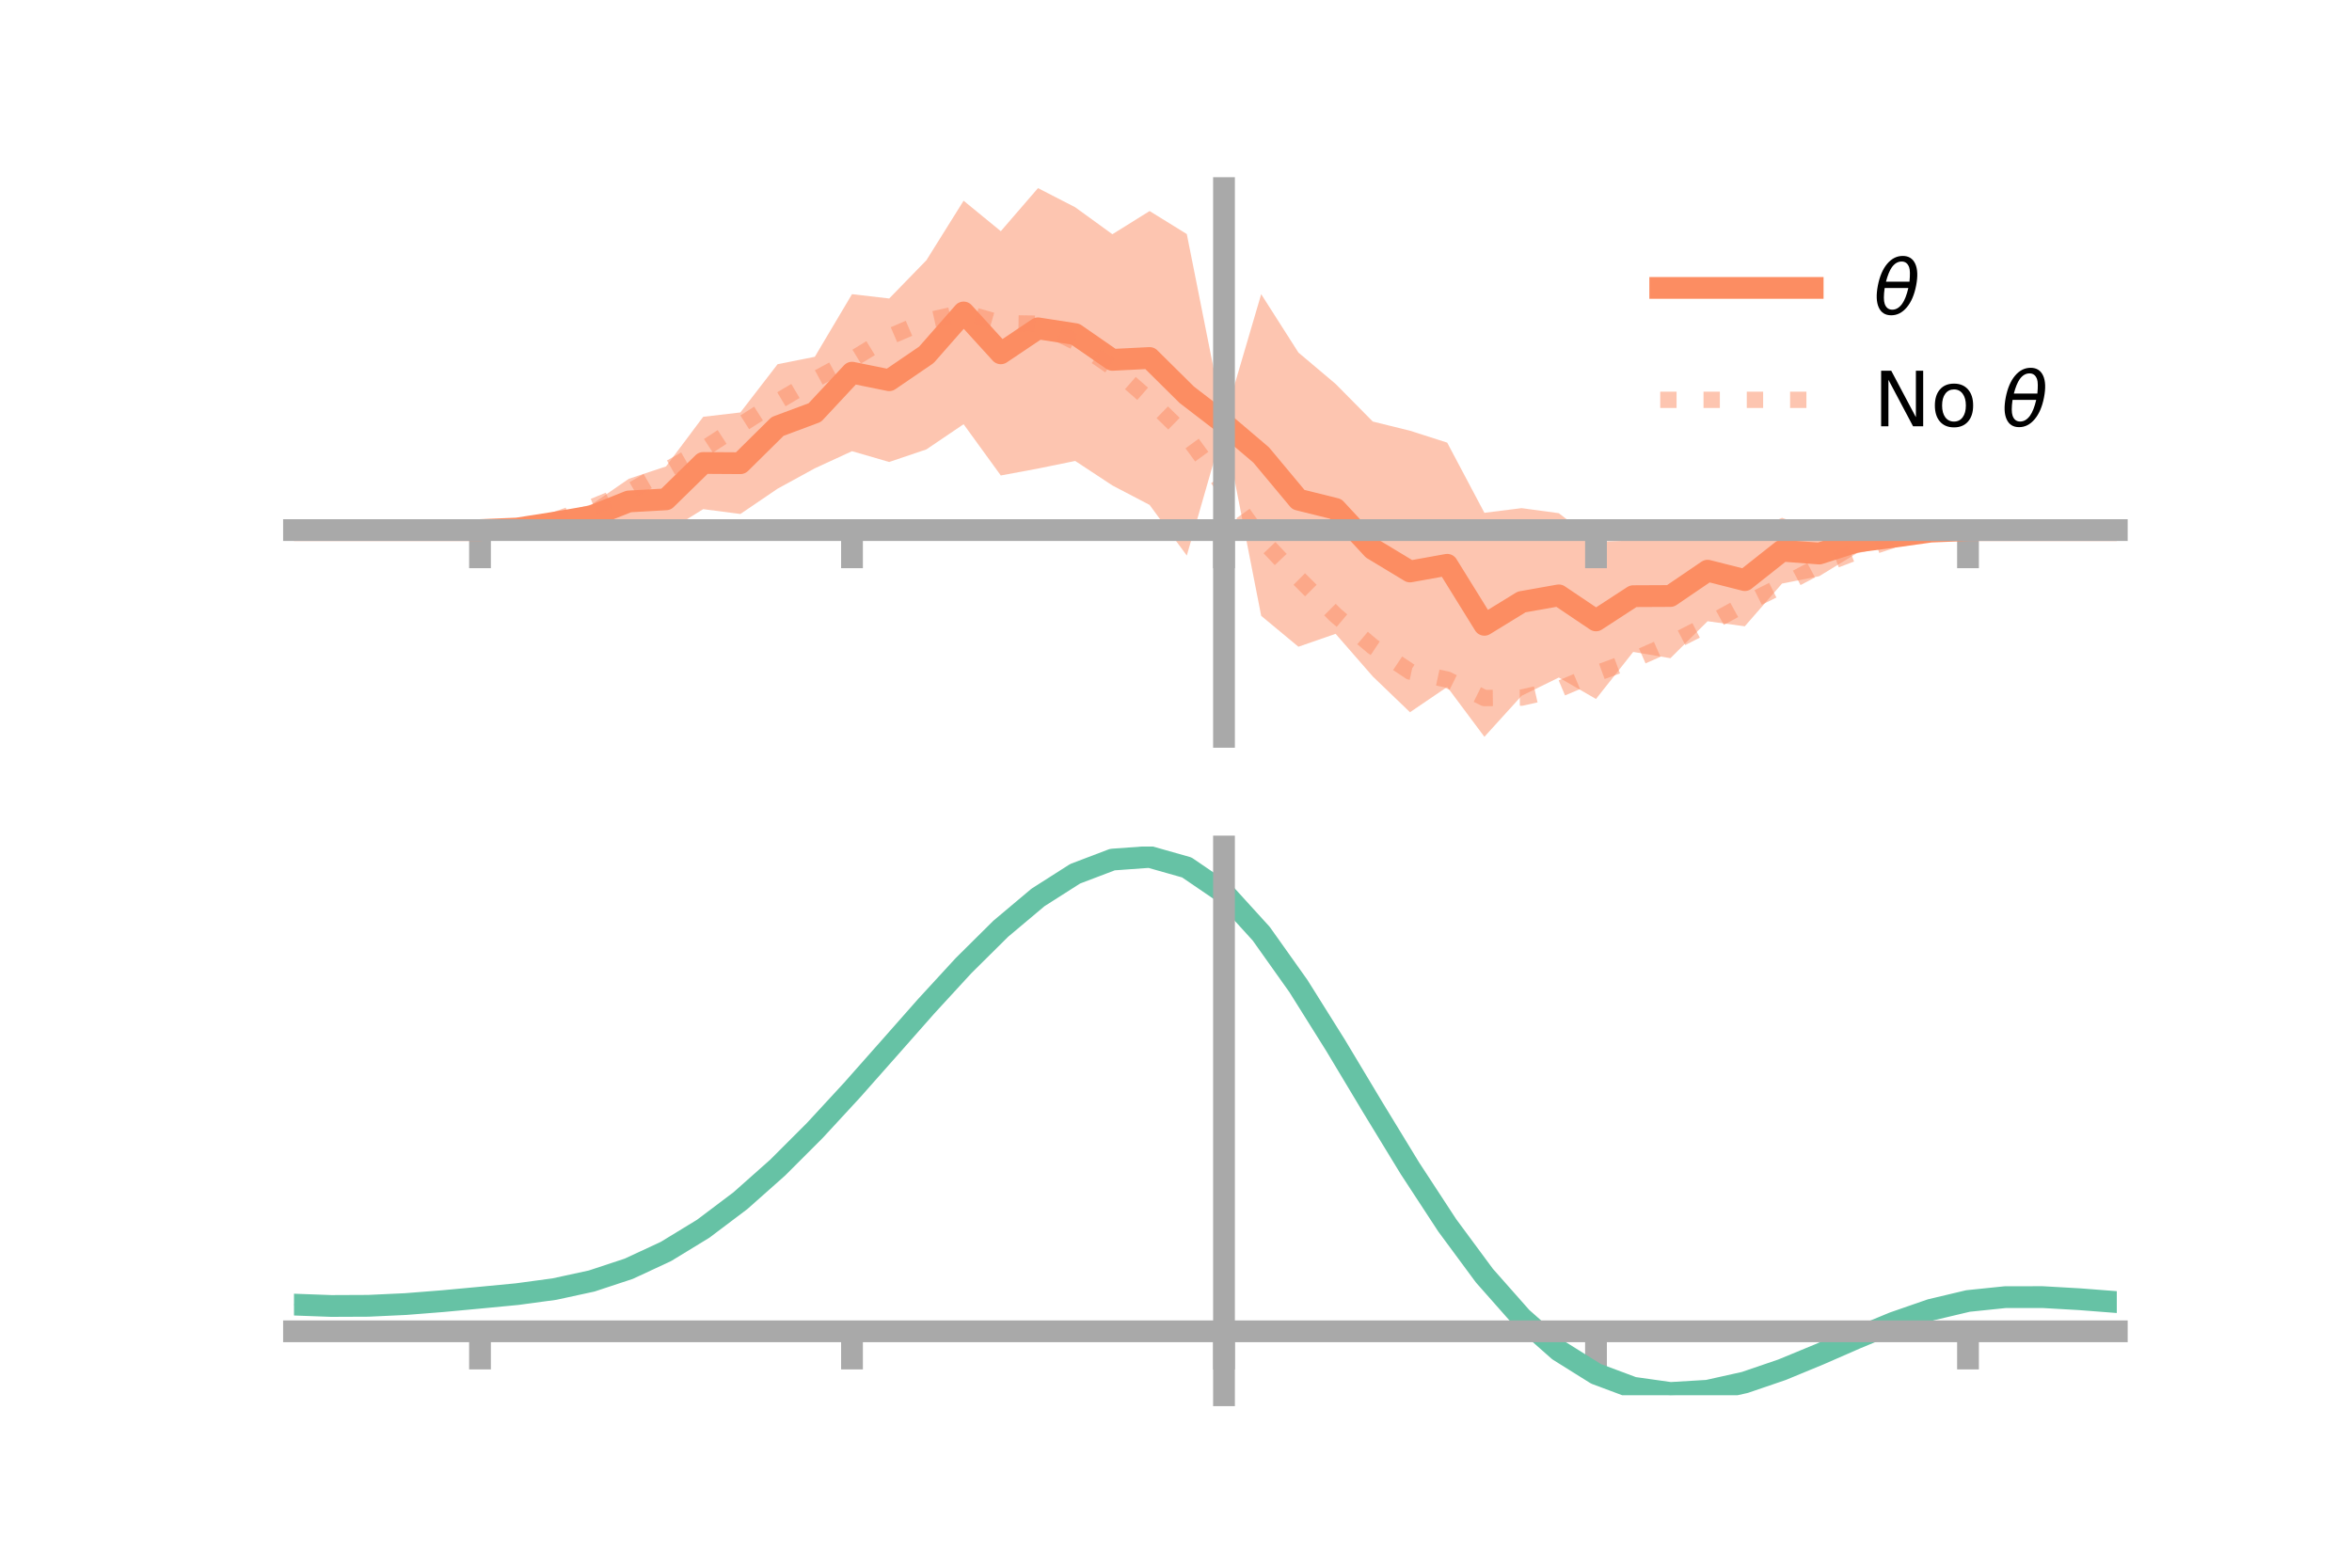 <?xml version="1.0" encoding="utf-8" standalone="no"?>
<!DOCTYPE svg PUBLIC "-//W3C//DTD SVG 1.1//EN"
  "http://www.w3.org/Graphics/SVG/1.1/DTD/svg11.dtd">
<!-- Created with matplotlib (https://matplotlib.org/) -->
<svg height="144pt" version="1.1" viewBox="0 0 216 144" width="216pt" xmlns="http://www.w3.org/2000/svg" xmlns:xlink="http://www.w3.org/1999/xlink">
 <defs>
  <style type="text/css">*{stroke-linecap:butt;stroke-linejoin:round;}</style>
 </defs>
 <g id="figure_1">
  <g id="patch_1">
   <path d="M 0 144 
L 216 144 
L 216 0 
L 0 0 
z
" style="fill:none;"/>
  </g>
  <g id="axes_1">
   <g id="patch_2">
    <path d="M 27 67.68 
L 194.4 67.68 
L 194.4 17.28 
L 27 17.28 
z
" style="fill:none;"/>
   </g>
   <g id="PolyCollection_1">
    <path clip-path="url(#p335e52c100)" d="M 27 48.692 
L 27 48.692 
L 30.416 48.692 
L 33.833 48.692 
L 37.249 48.692 
L 40.665 48.692 
L 44.082 48.691 
L 47.498 48.289 
L 50.914 47.263 
L 54.331 46.336 
L 57.747 43.98 
L 61.163 42.846 
L 64.58 38.285 
L 67.996 37.885 
L 71.412 33.453 
L 74.829 32.774 
L 78.245 27.021 
L 81.661 27.418 
L 85.078 23.905 
L 88.494 18.437 
L 91.91 21.236 
L 95.327 17.28 
L 98.743 19.038 
L 102.159 21.516 
L 105.576 19.386 
L 108.992 21.499 
L 112.408 38.642 
L 115.824 27.021 
L 119.241 32.381 
L 122.657 35.264 
L 126.073 38.721 
L 129.49 39.564 
L 132.906 40.658 
L 136.322 47.104 
L 139.739 46.675 
L 143.155 47.139 
L 146.571 49.768 
L 149.988 49.642 
L 153.404 49.033 
L 156.82 47.776 
L 160.237 49.046 
L 163.653 47.566 
L 167.069 48.765 
L 170.486 48.676 
L 173.902 48.562 
L 177.318 48.572 
L 180.735 48.691 
L 184.151 48.692 
L 187.567 48.692 
L 190.984 48.692 
L 194.4 48.692 
L 194.4 48.692 
L 194.4 48.692 
L 190.984 48.692 
L 187.567 48.692 
L 184.151 48.692 
L 180.735 48.693 
L 177.318 49.087 
L 173.902 50.057 
L 170.486 50.84 
L 167.069 52.926 
L 163.653 53.604 
L 160.237 57.529 
L 156.82 57.063 
L 153.404 60.459 
L 149.988 59.882 
L 146.571 64.205 
L 143.155 62.235 
L 139.739 63.913 
L 136.322 67.68 
L 132.906 63.099 
L 129.49 65.422 
L 126.073 62.138 
L 122.657 58.219 
L 119.241 59.406 
L 115.824 56.567 
L 112.408 39.135 
L 108.992 51.031 
L 105.576 46.38 
L 102.159 44.592 
L 98.743 42.34 
L 95.327 43.039 
L 91.91 43.674 
L 88.494 38.966 
L 85.078 41.279 
L 81.661 42.435 
L 78.245 41.444 
L 74.829 43.018 
L 71.412 44.889 
L 67.996 47.211 
L 64.58 46.768 
L 61.163 48.888 
L 57.747 48.142 
L 54.331 48.508 
L 50.914 48.76 
L 47.498 48.803 
L 44.082 48.692 
L 40.665 48.692 
L 37.249 48.692 
L 33.833 48.692 
L 30.416 48.692 
L 27 48.692 
z
" style="fill:#fc8d62;fill-opacity:0.5;"/>
   </g>
   <g id="matplotlib.axis_1">
    <g id="xtick_1">
     <g id="line2d_1">
      <defs>
       <path d="M 0 0 
L 0 3.5 
" id="m137deda236" style="stroke:#a9a9a9;stroke-width:2;"/>
      </defs>
      <g>
       <use style="fill:#a9a9a9;stroke:#a9a9a9;stroke-width:2;" x="44.082" xlink:href="#m137deda236" y="48.692"/>
      </g>
     </g>
    </g>
    <g id="xtick_2">
     <g id="line2d_2">
      <g>
       <use style="fill:#a9a9a9;stroke:#a9a9a9;stroke-width:2;" x="78.245" xlink:href="#m137deda236" y="48.692"/>
      </g>
     </g>
    </g>
    <g id="xtick_3">
     <g id="line2d_3">
      <g>
       <use style="fill:#a9a9a9;stroke:#a9a9a9;stroke-width:2;" x="112.408" xlink:href="#m137deda236" y="48.692"/>
      </g>
     </g>
    </g>
    <g id="xtick_4">
     <g id="line2d_4">
      <g>
       <use style="fill:#a9a9a9;stroke:#a9a9a9;stroke-width:2;" x="146.571" xlink:href="#m137deda236" y="48.692"/>
      </g>
     </g>
    </g>
    <g id="xtick_5">
     <g id="line2d_5">
      <g>
       <use style="fill:#a9a9a9;stroke:#a9a9a9;stroke-width:2;" x="180.735" xlink:href="#m137deda236" y="48.692"/>
      </g>
     </g>
    </g>
   </g>
   <g id="matplotlib.axis_2"/>
   <g id="line2d_6">
    <path clip-path="url(#p335e52c100)" d="M 27 48.692 
L 30.416 48.692 
L 33.833 48.692 
L 37.249 48.692 
L 40.665 48.692 
L 44.082 48.691 
L 47.498 48.546 
L 50.914 48.011 
L 54.331 47.422 
L 57.747 46.061 
L 61.163 45.867 
L 64.58 42.526 
L 67.996 42.548 
L 71.412 39.171 
L 74.829 37.896 
L 78.245 34.233 
L 81.661 34.926 
L 85.078 32.592 
L 88.494 28.702 
L 91.91 32.455 
L 95.327 30.159 
L 98.743 30.689 
L 102.159 33.054 
L 105.576 32.883 
L 108.992 36.265 
L 112.408 38.889 
L 115.824 41.794 
L 119.241 45.893 
L 122.657 46.742 
L 126.073 50.429 
L 129.49 52.493 
L 132.906 51.878 
L 136.322 57.392 
L 139.739 55.294 
L 143.155 54.687 
L 146.571 56.987 
L 149.988 54.762 
L 153.404 54.746 
L 156.82 52.42 
L 160.237 53.287 
L 163.653 50.585 
L 167.069 50.845 
L 170.486 49.758 
L 173.902 49.309 
L 177.318 48.83 
L 180.735 48.692 
L 184.151 48.692 
L 187.567 48.692 
L 190.984 48.692 
L 194.4 48.692 
" style="fill:none;stroke:#fc8d62;stroke-linecap:square;stroke-width:2;"/>
   </g>
   <g id="line2d_7">
    <path clip-path="url(#p335e52c100)" d="M 27 48.692 
L 30.416 48.692 
L 33.833 48.692 
L 37.249 48.692 
L 40.665 48.691 
L 44.082 48.678 
L 47.498 48.438 
L 50.914 47.79 
L 54.331 46.602 
L 57.747 45.196 
L 61.163 43.214 
L 64.58 41.265 
L 67.996 39.045 
L 71.412 36.881 
L 74.829 34.863 
L 78.245 33.026 
L 81.661 30.934 
L 85.078 29.471 
L 88.494 28.702 
L 91.91 29.683 
L 95.327 29.733 
L 98.743 31.397 
L 102.159 33.746 
L 105.576 36.73 
L 108.992 40.072 
L 112.408 44.739 
L 115.824 49.501 
L 119.241 53.105 
L 122.657 56.51 
L 126.073 59.397 
L 129.49 61.683 
L 132.906 62.422 
L 136.322 64.119 
L 139.739 64.079 
L 143.155 63.305 
L 146.571 61.867 
L 149.988 60.613 
L 153.404 59.108 
L 156.82 57.365 
L 160.237 55.488 
L 163.653 53.793 
L 167.069 51.99 
L 170.486 50.696 
L 173.902 49.567 
L 177.318 48.941 
L 180.735 48.705 
L 184.151 48.692 
L 187.567 48.692 
L 190.984 48.692 
L 194.4 48.692 
" style="fill:none;stroke:#fc8d62;stroke-dasharray:1.5,2.475;stroke-dashoffset:0;stroke-opacity:0.5;stroke-width:1.5;"/>
   </g>
   <g id="patch_3">
    <path d="M 112.408 67.68 
L 112.408 17.28 
" style="fill:none;stroke:#a9a9a9;stroke-linecap:square;stroke-linejoin:miter;stroke-width:2;"/>
   </g>
   <g id="patch_4">
    <path d="M 194.4 67.68 
L 194.4 17.28 
" style="fill:none;"/>
   </g>
   <g id="patch_5">
    <path d="M 27 48.692 
L 194.4 48.692 
" style="fill:none;stroke:#a9a9a9;stroke-linecap:square;stroke-linejoin:miter;stroke-width:2;"/>
   </g>
   <g id="patch_6">
    <path d="M 27 17.28 
L 194.4 17.28 
" style="fill:none;"/>
   </g>
   <g id="legend_1">
    <g id="line2d_8">
     <path d="M 152.47 26.449 
L 166.47 26.449 
" style="fill:none;stroke:#fc8d62;stroke-linecap:square;stroke-width:2;"/>
    </g>
    <g id="line2d_9"/>
    <g id="text_1">
     <!-- $\theta$ -->
     <g transform="translate(172.07 28.899)scale(0.07 -0.07)">
      <defs>
       <path d="M 45.516 34.672 
L 14.453 34.672 
Q 12.359 20.062 14.5 13.875 
Q 17.188 6.25 24.469 6.25 
Q 31.781 6.25 37.359 13.922 
Q 42.234 20.656 45.516 34.672 
z
M 47.016 42.969 
Q 48.344 56.844 46.625 61.719 
Q 43.953 69.438 36.766 69.438 
Q 29.297 69.438 23.828 61.812 
Q 19.531 55.672 16.156 42.969 
z
M 38.188 76.766 
Q 49.906 76.766 54.594 66.406 
Q 59.281 56.109 55.719 37.844 
Q 52.203 19.625 43.453 9.281 
Q 34.766 -1.125 23.047 -1.125 
Q 11.281 -1.125 6.641 9.281 
Q 2 19.625 5.516 37.844 
Q 9.078 56.109 17.719 66.406 
Q 26.422 76.766 38.188 76.766 
z
" id="DejaVuSans-Oblique-952"/>
      </defs>
      <use transform="translate(0 0.234)" xlink:href="#DejaVuSans-Oblique-952"/>
     </g>
    </g>
    <g id="line2d_10">
     <path d="M 152.47 36.724 
L 166.47 36.724 
" style="fill:none;stroke:#fc8d62;stroke-dasharray:1.5,2.475;stroke-dashoffset:0;stroke-opacity:0.5;stroke-width:1.5;"/>
    </g>
    <g id="line2d_11"/>
    <g id="text_2">
     <!-- No $\theta$ -->
     <g transform="translate(172.07 39.174)scale(0.07 -0.07)">
      <defs>
       <path d="M 9.812 72.906 
L 23.094 72.906 
L 55.422 11.922 
L 55.422 72.906 
L 64.984 72.906 
L 64.984 0 
L 51.703 0 
L 19.391 60.984 
L 19.391 0 
L 9.812 0 
z
" id="DejaVuSans-78"/>
       <path d="M 30.609 48.391 
Q 23.391 48.391 19.188 42.75 
Q 14.984 37.109 14.984 27.297 
Q 14.984 17.484 19.156 11.844 
Q 23.344 6.203 30.609 6.203 
Q 37.797 6.203 41.984 11.859 
Q 46.188 17.531 46.188 27.297 
Q 46.188 37.016 41.984 42.703 
Q 37.797 48.391 30.609 48.391 
z
M 30.609 56 
Q 42.328 56 49.016 48.375 
Q 55.719 40.766 55.719 27.297 
Q 55.719 13.875 49.016 6.219 
Q 42.328 -1.422 30.609 -1.422 
Q 18.844 -1.422 12.172 6.219 
Q 5.516 13.875 5.516 27.297 
Q 5.516 40.766 12.172 48.375 
Q 18.844 56 30.609 56 
z
" id="DejaVuSans-111"/>
       <path id="DejaVuSans-32"/>
      </defs>
      <use transform="translate(0 0.234)" xlink:href="#DejaVuSans-78"/>
      <use transform="translate(74.805 0.234)" xlink:href="#DejaVuSans-111"/>
      <use transform="translate(135.986 0.234)" xlink:href="#DejaVuSans-32"/>
      <use transform="translate(167.773 0.234)" xlink:href="#DejaVuSans-Oblique-952"/>
     </g>
    </g>
   </g>
  </g>
  <g id="axes_2">
   <g id="patch_7">
    <path d="M 27 128.16 
L 194.4 128.16 
L 194.4 77.76 
L 27 77.76 
z
" style="fill:none;"/>
   </g>
   <g id="PolyCollection_2">
    <path clip-path="url(#p0e0205d7e7)" d="M 27 119.88 
L 27 119.789 
L 30.416 119.923 
L 33.833 119.906 
L 37.249 119.738 
L 40.665 119.456 
L 44.082 119.126 
L 47.498 118.789 
L 50.914 118.318 
L 54.331 117.565 
L 57.747 116.42 
L 61.163 114.805 
L 64.58 112.681 
L 67.996 110.048 
L 71.412 106.947 
L 74.829 103.449 
L 78.245 99.66 
L 81.661 95.709 
L 85.078 91.748 
L 88.494 87.947 
L 91.91 84.487 
L 95.327 81.553 
L 98.743 79.333 
L 102.159 78.01 
L 105.576 77.76 
L 108.992 78.747 
L 112.408 81.114 
L 115.824 84.926 
L 119.241 89.811 
L 122.657 95.346 
L 126.073 101.134 
L 129.49 106.828 
L 132.906 112.138 
L 136.322 116.836 
L 139.739 120.762 
L 143.155 123.819 
L 146.571 125.975 
L 149.988 127.258 
L 153.404 127.745 
L 156.82 127.545 
L 160.237 126.796 
L 163.653 125.648 
L 167.069 124.259 
L 170.486 122.79 
L 173.902 121.396 
L 177.318 120.223 
L 180.735 119.415 
L 184.151 119.064 
L 187.567 119.065 
L 190.984 119.27 
L 194.4 119.546 
L 194.4 119.662 
L 194.4 119.662 
L 190.984 119.41 
L 187.567 119.225 
L 184.151 119.235 
L 180.735 119.59 
L 177.318 120.406 
L 173.902 121.603 
L 170.486 123.039 
L 167.069 124.556 
L 163.653 125.991 
L 160.237 127.176 
L 156.82 127.949 
L 153.404 128.16 
L 149.988 127.68 
L 146.571 126.411 
L 143.155 124.295 
L 139.739 121.317 
L 136.322 117.51 
L 132.906 112.962 
L 129.49 107.824 
L 126.073 102.311 
L 122.657 96.702 
L 119.241 91.335 
L 115.824 86.597 
L 112.408 82.901 
L 108.992 80.612 
L 105.576 79.662 
L 102.159 79.906 
L 98.743 81.181 
L 95.327 83.315 
L 91.91 86.128 
L 88.494 89.44 
L 85.078 93.072 
L 81.661 96.852 
L 78.245 100.619 
L 74.829 104.231 
L 71.412 107.567 
L 67.996 110.53 
L 64.58 113.051 
L 61.163 115.096 
L 57.747 116.66 
L 54.331 117.773 
L 50.914 118.503 
L 47.498 118.955 
L 44.082 119.272 
L 40.665 119.578 
L 37.249 119.835 
L 33.833 119.983 
L 30.416 119.997 
L 27 119.88 
z
" style="fill:#66c2a5;fill-opacity:0.5;"/>
   </g>
   <g id="matplotlib.axis_3">
    <g id="xtick_6">
     <g id="line2d_12">
      <g>
       <use style="fill:#a9a9a9;stroke:#a9a9a9;stroke-width:2;" x="44.082" xlink:href="#m137deda236" y="122.287"/>
      </g>
     </g>
    </g>
    <g id="xtick_7">
     <g id="line2d_13">
      <g>
       <use style="fill:#a9a9a9;stroke:#a9a9a9;stroke-width:2;" x="78.245" xlink:href="#m137deda236" y="122.287"/>
      </g>
     </g>
    </g>
    <g id="xtick_8">
     <g id="line2d_14">
      <g>
       <use style="fill:#a9a9a9;stroke:#a9a9a9;stroke-width:2;" x="112.408" xlink:href="#m137deda236" y="122.287"/>
      </g>
     </g>
    </g>
    <g id="xtick_9">
     <g id="line2d_15">
      <g>
       <use style="fill:#a9a9a9;stroke:#a9a9a9;stroke-width:2;" x="146.571" xlink:href="#m137deda236" y="122.287"/>
      </g>
     </g>
    </g>
    <g id="xtick_10">
     <g id="line2d_16">
      <g>
       <use style="fill:#a9a9a9;stroke:#a9a9a9;stroke-width:2;" x="180.735" xlink:href="#m137deda236" y="122.287"/>
      </g>
     </g>
    </g>
   </g>
   <g id="matplotlib.axis_4"/>
   <g id="line2d_17">
    <path clip-path="url(#p0e0205d7e7)" d="M 27 119.834 
L 30.416 119.96 
L 33.833 119.945 
L 37.249 119.786 
L 40.665 119.517 
L 44.082 119.199 
L 47.498 118.872 
L 50.914 118.41 
L 54.331 117.669 
L 57.747 116.54 
L 61.163 114.951 
L 64.58 112.866 
L 67.996 110.289 
L 71.412 107.257 
L 74.829 103.84 
L 78.245 100.139 
L 81.661 96.28 
L 85.078 92.41 
L 88.494 88.694 
L 91.91 85.307 
L 95.327 82.434 
L 98.743 80.257 
L 102.159 78.958 
L 105.576 78.711 
L 108.992 79.679 
L 112.408 82.008 
L 115.824 85.762 
L 119.241 90.573 
L 122.657 96.024 
L 126.073 101.722 
L 129.49 107.326 
L 132.906 112.55 
L 136.322 117.173 
L 139.739 121.039 
L 143.155 124.057 
L 146.571 126.193 
L 149.988 127.469 
L 153.404 127.952 
L 156.82 127.747 
L 160.237 126.986 
L 163.653 125.819 
L 167.069 124.408 
L 170.486 122.914 
L 173.902 121.499 
L 177.318 120.314 
L 180.735 119.503 
L 184.151 119.15 
L 187.567 119.145 
L 190.984 119.34 
L 194.4 119.604 
" style="fill:none;stroke:#66c2a5;stroke-linecap:square;stroke-width:2;"/>
   </g>
   <g id="patch_8">
    <path d="M 112.408 128.16 
L 112.408 77.76 
" style="fill:none;stroke:#a9a9a9;stroke-linecap:square;stroke-linejoin:miter;stroke-width:2;"/>
   </g>
   <g id="patch_9">
    <path d="M 194.4 128.16 
L 194.4 77.76 
" style="fill:none;"/>
   </g>
   <g id="patch_10">
    <path d="M 27 122.287 
L 194.4 122.287 
" style="fill:none;stroke:#a9a9a9;stroke-linecap:square;stroke-linejoin:miter;stroke-width:2;"/>
   </g>
   <g id="patch_11">
    <path d="M 27 77.76 
L 194.4 77.76 
" style="fill:none;"/>
   </g>
  </g>
 </g>
 <defs>
  <clipPath id="p335e52c100">
   <rect height="50.4" width="167.4" x="27" y="17.28"/>
  </clipPath>
  <clipPath id="p0e0205d7e7">
   <rect height="50.4" width="167.4" x="27" y="77.76"/>
  </clipPath>
 </defs>
</svg>
